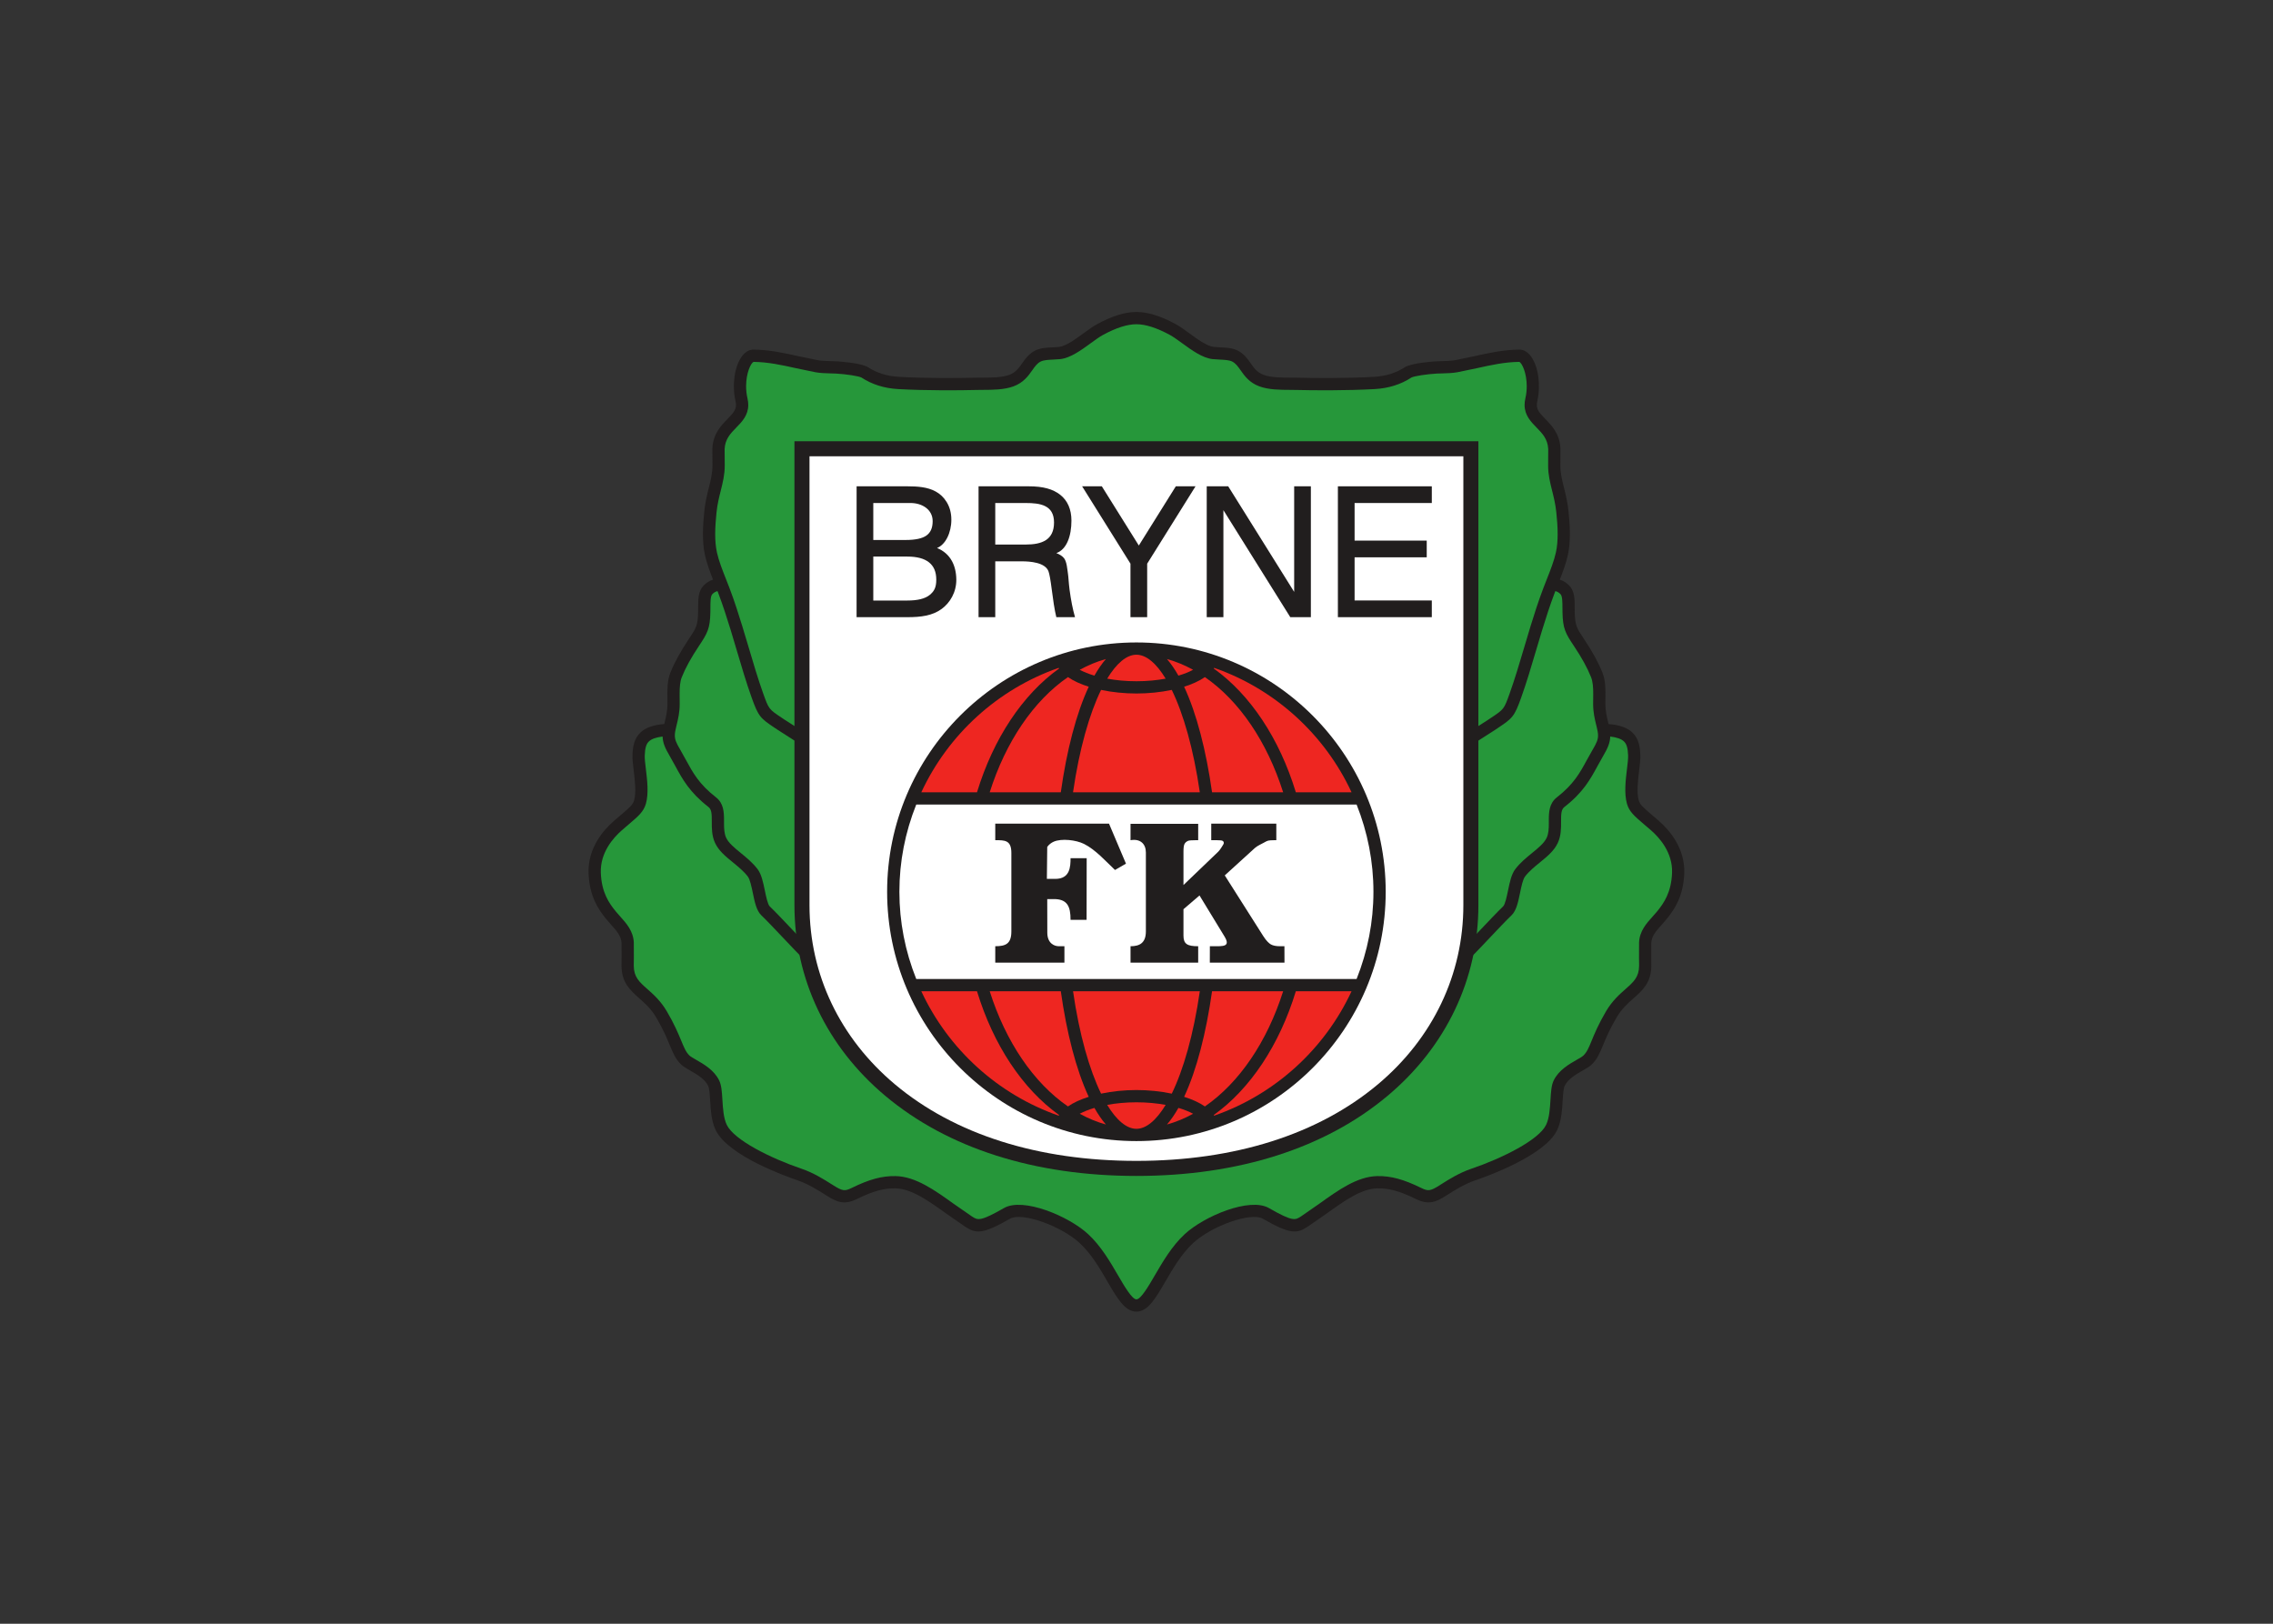 <svg clip-rule="evenodd" fill-rule="evenodd" stroke-linejoin="round" stroke-miterlimit="2" viewBox="0 0 560 400" xmlns="http://www.w3.org/2000/svg"><rect x="0" y="0" width="560" height="400" fill="#333333" stroke="none"/><g transform="matrix(1.443 0 0 1.443 140.533 59.932)"><path d="m185.906 98.668-1.261-1.086c-1.543-1.312-2.04-1.762-2.243-2.477-.386-1.351-.136-3.425.067-5.093.125-1.043.234-1.942.207-2.657-.055-1.386-.262-2.816-1.403-3.871-.867-.8-2.152-1.257-4.019-1.41l-.024-.082c-.304-1.25-.523-2.156-.523-3.379l.008-.836c.02-1.527.039-3.101-.512-4.48-.683-1.715-1.711-3.586-3.144-5.734-1.246-1.868-1.543-2.309-1.586-4.614l-.004-.711c-.004-1.472-.008-2.863-.93-3.804-.515-.524-1.051-.832-1.613-1.012.551-1.414 1.082-2.848 1.379-4.211.523-2.371.347-5.094.109-7.445-.16-1.582-.488-2.891-.777-4.043-.336-1.34-.621-2.5-.617-3.828l.019-2.836-.004-.032c-.121-2.511-1.48-3.906-2.578-5.023-1.133-1.16-1.664-1.774-1.375-3.043.621-2.731.195-5.856-1.039-7.594-.648-.906-1.344-1.16-1.813-1.215l-.062-.004h-.059c-2.738.012-5.339.586-7.855 1.145l-3.18.66c-.683.125-1.469.145-2.226.164l-1.043.035c-.043.004-4.184.243-5.364 1.02-1.476.969-3.242 1.516-5.242 1.629-4.785.269-10.414.222-12.984.148l-1.324-.011c-1.614-.008-3.282-.012-4.539-.477-1.106-.406-1.618-1.137-2.211-1.981-.547-.781-1.172-1.664-2.282-2.195-.89-.426-1.921-.472-2.914-.519l-1.086-.071c-1.175-.132-2.781-1.3-4.191-2.332-.832-.605-1.617-1.175-2.344-1.57-2.566-1.391-4.754-2.066-6.687-2.066-1.93 0-4.117.675-6.684 2.066-.726.395-1.512.965-2.344 1.57-1.414 1.032-3.015 2.2-4.195 2.332l-1.086.071c-.992.047-2.019.093-2.91.519-1.113.531-1.734 1.414-2.281 2.195-.598.844-1.11 1.575-2.211 1.981-1.262.465-2.93.469-4.543.477l-1.32.011c-2.571.074-8.204.121-12.985-.148-2.004-.113-3.765-.66-5.242-1.629-1.184-.777-5.324-1.016-5.363-1.02l-1.043-.035c-.762-.019-1.547-.039-2.231-.164l-3.179-.66c-2.516-.559-5.114-1.133-7.852-1.145h-.063l-.058.004c-.473.055-1.168.309-1.813 1.215-1.234 1.738-1.664 4.863-1.039 7.594.289 1.269-.246 1.883-1.379 3.043-1.093 1.117-2.457 2.512-2.578 5.023v.032l.016 2.836c.008 1.332-.281 2.488-.617 3.828-.289 1.152-.617 2.461-.778 4.043-.238 2.351-.41 5.074.11 7.445.301 1.363.832 2.797 1.383 4.211-.563.18-1.102.488-1.614 1.012-.922.941-.925 2.332-.929 3.804l-.008.711c-.039 2.305-.336 2.746-1.586 4.613-1.43 2.145-2.457 4.016-3.141 5.735-.551 1.379-.531 2.953-.511 4.48l.007.836c0 1.223-.222 2.125-.527 3.371l-.02.086c-1.863.153-3.152.61-4.023 1.414-1.141 1.055-1.348 2.485-1.402 3.871-.028.715.082 1.614.211 2.657.203 1.668.453 3.742.066 5.093-.203.715-.703 1.165-2.242 2.477l-1.266 1.086c-1.66 1.453-4.422 4.539-4.265 8.863.136 3.813 1.539 6.035 3.035 7.867l.828.954c.922 1.023 1.715 1.906 1.769 3.113l.004 2.441-.011 1.43c.015 2.883 1.476 4.176 3.023 5.547.992.879 2.023 1.789 2.906 3.289 1.211 2.051 1.824 3.543 2.317 4.738.558 1.348.996 2.41 1.961 3.313.355.336.875.632 1.476.976 1.129.645 2.531 1.449 3.11 2.637.21.441.277 1.496.339 2.516.102 1.66.219 3.539.957 5.062 2.102 4.352 12.039 7.902 14.008 8.57 1.778.602 3.446 1.657 4.66 2.426l.289.18c1.672 1.051 2.934 1.656 5.161.562 2.73-1.343 4.566-1.851 6.546-1.816 2.762.051 5.641 2.121 8.692 4.309l3.199 2.214c0 .004.094.063.094.063 1.762 1.137 2.871 1.308 7.601-1.406 2.008-1.153 8.688 1.195 11.914 4.187 1.954 1.805 3.426 4.332 4.723 6.563 1.668 2.859 2.981 5.117 4.934 5.117s3.269-2.258 4.933-5.117c1.301-2.231 2.774-4.758 4.723-6.563 3.227-2.992 9.91-5.34 11.918-4.187 4.727 2.714 5.84 2.543 7.602 1.406l.093-.059c0-.004 3.199-2.218 3.199-2.218 3.047-2.188 5.93-4.258 8.692-4.309 1.98-.035 3.812.473 6.547 1.816 2.226 1.094 3.488.489 5.16-.562l.289-.184c1.215-.765 2.883-1.82 4.66-2.422 1.969-.668 11.902-4.218 14.008-8.57.738-1.523.851-3.402.953-5.062.066-1.02.129-2.075.344-2.516.574-1.188 1.98-1.992 3.109-2.637.602-.344 1.117-.64 1.477-.976.961-.903 1.402-1.965 1.957-3.313.496-1.195 1.105-2.687 2.316-4.738.887-1.5 1.914-2.41 2.906-3.289 1.551-1.371 3.012-2.664 3.028-5.547l-.012-1.422.004-2.449c.051-1.207.848-2.09 1.77-3.113l.828-.954c1.496-1.832 2.898-4.058 3.035-7.867.152-4.324-2.61-7.41-4.27-8.863" fill="#211e1e"/><path d="m184.531 100.246-1.246-1.07c-1.617-1.379-2.508-2.141-2.894-3.492-.504-1.762-.227-4.071 0-5.926.113-.914.214-1.774.195-2.32-.051-1.301-.258-1.977-.731-2.415-.449-.414-1.218-.683-2.32-.816-.031 1.027-.394 1.938-1.176 3.258l-.976 1.742c-1.262 2.32-2.449 4.516-5.692 7.043-.531.414-.554 1.215-.55 2.488.004 1.121.008 2.395-.551 3.61-.617 1.355-1.813 2.328-3.074 3.359-.911.738-1.844 1.504-2.532 2.402-.375.493-.629 1.723-.851 2.809-.324 1.551-.625 3.012-1.442 3.797-.918.879-2.378 2.422-3.789 3.914l-2.011 2.117c-1.739 1.801-2.754 2.758-5.039 3.098l-.079.011h-106.273l-.074-.011c-2.289-.34-3.301-1.297-5.039-3.098l-2.016-2.121c-1.41-1.488-2.867-3.031-3.785-3.91-.816-.785-1.121-2.246-1.441-3.797-.227-1.086-.481-2.316-.856-2.809-.684-.898-1.621-1.664-2.527-2.402-1.262-1.031-2.457-2.004-3.078-3.359-.555-1.215-.551-2.489-.547-3.61.004-1.273-.02-2.074-.551-2.488-3.242-2.527-4.434-4.723-5.695-7.043l-.973-1.742c-.785-1.32-1.145-2.231-1.18-3.258-1.093.133-1.867.402-2.316.816-.477.438-.68 1.118-.731 2.415-.023.546.082 1.406.192 2.32.226 1.855.508 4.164.004 5.926-.391 1.351-1.282 2.113-2.899 3.488l-1.242 1.07c-1.383 1.211-3.68 3.754-3.555 7.215.121 3.352 1.387 5.176 2.567 6.621l.762.871c1.039 1.156 2.218 2.469 2.304 4.426l.008 2.566-.016 1.383c.012 1.946.93 2.762 2.321 3.992 1.011.895 2.269 2.008 3.32 3.793 1.285 2.18 1.961 3.813 2.453 5 .512 1.246.82 1.996 1.453 2.59.18.164.641.43 1.086.684 1.305.746 3.094 1.769 3.953 3.539.395.816.465 1.969.547 3.301.09 1.468.192 3.129.75 4.281 1.258 2.598 7.516 5.707 12.797 7.5 2.012.68 3.801 1.812 5.106 2.637l.285.179c1.562.981 1.941 1.035 3.125.453 3.015-1.48 5.191-2.07 7.504-2.027 3.414.063 6.699 2.418 9.875 4.699l3.113 2.157.094.062c.933.602 1.355.875 5.425-1.461 3.258-1.875 11.036 1.359 14.383 4.465 2.176 2.02 3.735 4.687 5.106 7.047 1.058 1.816 2.375 4.074 3.125 4.074.754 0 2.07-2.258 3.125-4.074 1.375-2.36 2.929-5.027 5.109-7.047 3.348-3.105 11.121-6.34 14.383-4.465 4.066 2.336 4.492 2.063 5.422 1.461l.097-.062 3.11-2.157c3.176-2.281 6.461-4.636 9.875-4.699 2.316-.043 4.488.547 7.508 2.027 1.183.582 1.562.528 3.125-.453l.285-.183c1.304-.824 3.094-1.953 5.105-2.633 5.282-1.793 11.539-4.902 12.797-7.5.559-1.152.66-2.813.75-4.281.082-1.332.152-2.485.547-3.301.855-1.77 2.645-2.793 3.953-3.539.445-.254.906-.52 1.086-.684.633-.594.941-1.344 1.453-2.59.488-1.187 1.164-2.82 2.449-5 1.051-1.785 2.313-2.898 3.325-3.793 1.39-1.23 2.308-2.046 2.32-3.992l-.016-1.375.008-2.574c.082-1.957 1.262-3.27 2.305-4.426l.762-.871c1.176-1.445 2.445-3.269 2.566-6.621.121-3.461-2.176-6.004-3.555-7.211" fill="#26973a"/><path d="m175.223 82.574-.024-.086c-.328-1.343-.586-2.402-.586-3.875l.008-.859c.004-.277.008-.551.008-.82 0-1.075-.054-2.071-.371-2.864-.625-1.574-1.586-3.324-2.937-5.343-1.434-2.145-1.887-2.957-1.938-5.743l-.008-.738c-.004-.992-.004-2.016-.332-2.348-.269-.277-.539-.433-.883-.519l-.101.266c-.828 2.179-1.52 4.347-2.141 6.367l-1.074 3.582c-.785 2.664-1.602 5.422-2.527 8.004-1.145 3.195-1.465 3.488-4.008 5.179 0 0-.496.332-.512.344l-9.488 6.078h-103.34l-9.504-6.09-.496-.328c-2.547-1.695-2.864-1.984-4.012-5.183-.926-2.582-1.738-5.34-2.527-8.004l-1.071-3.582c-.625-2.024-1.316-4.196-2.14-6.367l-.106-.266c-.34.086-.609.242-.883.519-.324.332-.328 1.356-.328 2.348l-.007.738c-.051 2.786-.508 3.598-1.938 5.743-1.352 2.019-2.312 3.765-2.941 5.343-.317.793-.368 1.785-.368 2.86 0 .269 0 .543.004.824l.008.859c0 1.473-.258 2.532-.582 3.867l-.023.094c-.149.598-.227 1.047-.227 1.453 0 .723.262 1.309.891 2.371l1.011 1.813c1.204 2.215 2.243 4.129 5.141 6.387 1.285 1.004 1.356 2.507 1.356 3.882v.54c0 .863.031 1.738.359 2.457.418.91 1.43 1.734 2.5 2.609 1 .816 2.031 1.66 2.871 2.758.66.871.941 2.222 1.238 3.648.207 1.004.492 2.379.836 2.711.957.914 2.434 2.477 3.86 3.985l2.004 2.105c1.609 1.672 2.214 2.227 3.777 2.473h105.933c1.559-.246 2.165-.801 3.778-2.473l1.996-2.102c1.43-1.507 2.91-3.07 3.863-3.988.348-.332.633-1.707.84-2.711.297-1.429.574-2.777 1.238-3.648.836-1.098 1.871-1.942 2.871-2.758 1.071-.875 2.079-1.699 2.496-2.609.333-.719.36-1.594.36-2.457v-.543c0-1.372.074-2.875 1.359-3.879 2.895-2.258 3.934-4.172 5.137-6.387l1.016-1.813c.628-1.062.89-1.648.89-2.371 0-.406-.082-.855-.226-1.453" fill="#26973a"/><path d="m69.121 25.043 1.27-.016c1.711-.007 3.652-.011 5.257-.601 1.715-.633 2.536-1.801 3.2-2.742.476-.68.855-1.215 1.472-1.512.508-.242 1.321-.281 2.106-.317l1.222-.082c1.731-.195 3.571-1.535 5.192-2.718.773-.563 1.504-1.094 2.109-1.422 2.219-1.203 4.133-1.813 5.688-1.813 1.554 0 3.468.61 5.691 1.813.606.328 1.332.859 2.11 1.422 1.621 1.183 3.46 2.523 5.191 2.718l1.223.082c.785.036 1.593.075 2.101.317.621.297.996.832 1.477 1.512.66.941 1.48 2.109 3.199 2.742 1.605.59 3.543.594 5.258.601l1.269.016c2.602.07 8.309.117 13.16-.152 2.375-.133 4.485-.797 6.274-1.973l-.008.004c.422-.242 2.652-.59 4.332-.68l.984-.031c.84-.024 1.707-.047 2.555-.199l3.254-.676c2.48-.551 4.824-1.066 7.297-1.09.457.184 1.273 1.871 1.273 4.145 0 .66-.066 1.371-.238 2.105-.09.399-.129.766-.129 1.109 0 1.762 1.082 2.868 2.051 3.86.976 1 1.898 1.945 1.984 3.656 0 .094-.015 2.805-.015 2.828 0 1.567.328 2.883.679 4.281.285 1.137.578 2.313.723 3.747.121 1.168.223 2.429.223 3.668 0 1.082-.079 2.144-.293 3.117-.317 1.441-.926 2.992-1.575 4.636l-.586 1.504c-.851 2.239-1.582 4.539-2.183 6.496l-1.078 3.606c-.782 2.633-1.586 5.359-2.493 7.887-.953 2.652-.953 2.652-3.199 4.144l-.5.336s-8.465 5.422-8.953 5.734h-102.113c-.488-.312-8.973-5.746-8.973-5.746.016.012-.484-.324-.484-.324-2.246-1.492-2.246-1.492-3.199-4.144-.906-2.528-1.711-5.254-2.488-7.891l-1.083-3.602c-.632-2.058-1.335-4.269-2.179-6.496l-.586-1.504c-.649-1.644-1.262-3.195-1.578-4.636-.211-.973-.293-2.035-.293-3.117 0-1.239.105-2.5.222-3.668.145-1.434.442-2.61.727-3.747.348-1.394.68-2.714.68-4.281 0-.023-.016-2.734-.02-2.828.086-1.711 1.008-2.656 1.985-3.656.972-.992 2.05-2.098 2.05-3.86 0-.343-.039-.71-.129-1.109-.168-.734-.238-1.445-.238-2.105 0-2.274.82-3.961 1.274-4.145 2.472.024 4.816.539 7.296 1.09l3.258.676c.844.152 1.711.176 2.555.199l.98.031c1.684.09 3.911.438 4.336.68l-.007-.004c1.789 1.176 3.898 1.84 6.273 1.973 4.852.269 10.555.222 13.16.152" fill="#26973a"/><path d="m153.738 33.797h-115.488v79.191c0 12.61 5.512 24.176 15.52 32.567 10.66 8.937 25.484 13.664 42.867 13.664 17.386 0 32.211-4.727 42.867-13.664 10.008-8.391 15.519-19.957 15.519-32.567v-79.191z" fill="#211e1e"/><path d="m152.457 36.363v76.625c0 11.836-5.187 22.703-14.602 30.602-10.191 8.543-24.445 13.058-41.218 13.058-16.774 0-31.028-4.515-41.219-13.058-9.414-7.899-14.598-18.766-14.598-30.602v-76.625z" fill="#fff"/><path d="m126.422 41.488v22.34h-3.516l-11.418-18.269v18.269h-2.847v-22.34h3.668l11.261 18.024v-18.024z" fill="#211e1e"/><path d="m133.887 60.977h13.183v2.851h-16.035v-22.34h16.035v2.852h-13.183v6.418h12.316v2.851h-12.316z" fill="#211e1e"/><path d="m98.473 63.828h-2.852v-9.133l-8.254-13.207h3.363l6.317 10.11 6.316-10.11h3.364l-8.254 13.211z" fill="#211e1e"/><path d="m57.52 60.988c1.753 0 3.015-.312 3.789-.929.769-.618 1.156-1.25 1.156-2.633 0-1.34-.414-2.293-1.235-2.953-.82-.66-2.058-.989-3.71-.989h-5.809v7.504zm-8.661 2.84.004-22.34h8.688c1.695 0 3.41.117 4.804.879.731.399 1.375.977 1.883 1.805.532.871.801 1.879.801 3.019 0 2.223-1 4.258-2.445 4.829 1.129.457 1.98 1.207 2.531 2.203.492.879.746 1.949.762 3.175.019 2.207-1.102 3.993-2.492 5.016-1.575 1.164-3.559 1.414-5.84 1.414zm8.371-13.176c1.668 0 2.852-.257 3.559-.765.707-.512 1.059-1.293 1.059-2.457 0-2.004-1.836-3.09-3.762-3.09h-6.375v6.312z" fill="#211e1e"/><path d="m69.684 63.828v-22.34h8.57c2.461 0 4.133.473 5.375 1.45 1.242.976 1.914 2.476 1.914 4.402 0 2.617-.801 4.933-2.578 5.551.621.238 1.031.527 1.297.851.5.606.57 1.93.695 2.735.086.543.106 1.433.266 2.668.238 1.8.55 3.363.929 4.683h-3.191c-.313-1.258-.57-3.082-.777-4.703-.223-1.754-.399-2.668-.555-3.105-.555-1.547-3.191-1.723-4.524-1.723h-4.57v9.531zm8.043-12.398c2.757 0 4.843-.766 4.843-3.77 0-2.972-2.351-3.32-4.843-3.32h-5.192v7.09z" fill="#211e1e"/><path d="m54.074 110.707c0 23.469 19.094 42.563 42.563 42.563 23.468 0 42.562-19.094 42.562-42.563s-19.094-42.562-42.562-42.562c-23.469 0-42.563 19.093-42.563 42.562" fill="#211e1e"/><g fill="#ee2621"><path d="m103.809 73.809c.976-.289 1.82-.629 2.507-.996-1.433-.79-2.925-1.411-4.464-1.84.687.797 1.339 1.75 1.957 2.836"/><path d="m101.629 147.09c-1.496-.274-3.176-.442-4.992-.442-1.813 0-3.496.168-4.992.442 1.601 2.637 3.324 4.086 4.992 4.086s3.39-1.449 4.992-4.086"/><path d="m91.645 74.324c1.496.278 3.179.442 4.992.442 1.816 0 3.496-.164 4.992-.442-1.602-2.636-3.324-4.086-4.992-4.086s-3.391 1.45-4.992 4.086"/><path d="m91.426 70.973c-1.539.429-3.031 1.05-4.469 1.84.691.367 1.535.707 2.508.996.617-1.086 1.269-2.039 1.961-2.836"/><path d="m101.852 150.441c1.539-.429 3.031-1.046 4.464-1.839-.687-.368-1.531-.707-2.507-.997-.618 1.086-1.27 2.04-1.957 2.836"/><path d="m91.426 150.441c-.692-.796-1.344-1.75-1.961-2.836-.973.29-1.817.629-2.508.997 1.438.793 2.93 1.41 4.469 1.839"/><path d="m83.434 72.594c-.024-.035-.047-.071-.075-.11-10.382 3.618-18.855 11.352-23.449 21.239h9.508c2.797-9.176 7.785-16.676 14.016-21.129"/><path d="m83.359 148.93c.028-.036.051-.075.075-.11-6.231-4.453-11.219-11.953-14.016-21.129h-9.508c4.594 9.887 13.067 17.618 23.449 21.239"/><path d="m84.949 147.355c.957-.664 2.176-1.21 3.547-1.64-2.156-4.613-3.773-10.965-4.769-18.024h-12.137c2.734 8.629 7.484 15.622 13.359 19.664"/><path d="m88.496 75.703c-1.371-.433-2.59-.98-3.547-1.644-5.875 4.043-10.625 11.035-13.359 19.664h12.137c.996-7.059 2.613-13.41 4.769-18.02"/><path d="m108.328 74.059c-.957.664-2.176 1.211-3.547 1.644 2.157 4.61 3.77 10.961 4.77 18.02h12.137c-2.739-8.629-7.489-15.621-13.36-19.664"/><path d="m104.781 145.715c1.371.43 2.59.976 3.547 1.64 5.871-4.042 10.621-11.035 13.36-19.664h-12.137c-1 7.059-2.613 13.411-4.77 18.024"/><path d="m90.602 145.168c1.925-.406 4.011-.613 6.035-.613 2.023 0 4.109.207 6.035.613 1.992-4.082 3.715-10.078 4.789-17.477h-21.645c1.071 7.399 2.797 13.395 4.786 17.477"/><path d="m102.672 76.246c-1.926.406-4.012.613-6.035.613-2.024 0-4.11-.207-6.035-.613-1.989 4.082-3.715 10.078-4.786 17.477h21.645c-1.074-7.399-2.797-13.395-4.789-17.477"/><path d="m109.914 72.484c-.023.039-.047.075-.074.11 6.23 4.453 11.219 11.953 14.015 21.129h9.512c-4.594-9.887-13.07-17.618-23.453-21.239"/><path d="m109.84 148.82c.027.036.051.075.074.11 10.387-3.621 18.859-11.352 23.453-21.239h-9.512c-2.796 9.176-7.785 16.676-14.015 21.129"/></g><path d="m134.23 95.816c1.891 4.747 2.875 9.747 2.875 14.891 0 5.141-.984 10.145-2.875 14.891h-75.183c-1.895-4.746-2.879-9.75-2.879-14.891 0-5.144.984-10.144 2.879-14.891z" fill="#fff"/><path d="m95.633 99.109h11.551v2.793h-.391c-.734 0-1.188.036-1.355.118-.274.125-.469.3-.586.523-.122.23-.18.652-.18 1.277v5.735l5.945-5.7c.324-.312.774-1.093.84-1.199.066-.109.098-.203.098-.281 0-.16-.063-.277-.192-.355-.132-.086-.465-.118-.996-.118h-.953v-2.824h11.109v2.824h-.359c-.496 0-.84.028-1.031.075-.195.05-.43.164-.707.332-.278.168-1.133.531-1.563.925l-5.14 4.676 6.582 10.375c.527.832 1.019 1.262 1.293 1.41.363.203.879.309 1.566.309h.746l.008 2.805h-12.746l.008-2.805h.516c1.734 0 3.07.121 1.976-1.676l-4.261-6.992-2.739 2.348v4.507c0 1.446.664 1.813 2.512 1.813v2.805h-11.551v-2.805c1.558 0 2.621-.555 2.621-2.547v-13.453c0-1.457-.941-2.402-2.621-2.102z" fill="#211e1e"/><path d="m72.535 99.078h19.422l2.895 6.828-1.872 1.082c-1.503-1.41-3.32-3.476-5.296-4.453-1.352-.672-3.817-.961-5.157-.383-.441.192-.824.489-1.117.899l-.062 5.457h1.445c2.504 0 2.598-2.051 2.598-3.535h2.754l-.016 10.527h-2.738c0-2.305-.539-3.609-3.032-3.543h-.949l.012 5.738c.004 1.825 1.207 2.309 1.953 2.309h.969v2.805h-11.809v-2.805c1.797 0 2.75-.418 2.75-2.539v-13.371c0-2.223-1.125-2.192-2.75-2.192z" fill="#211e1e"/></g></svg>